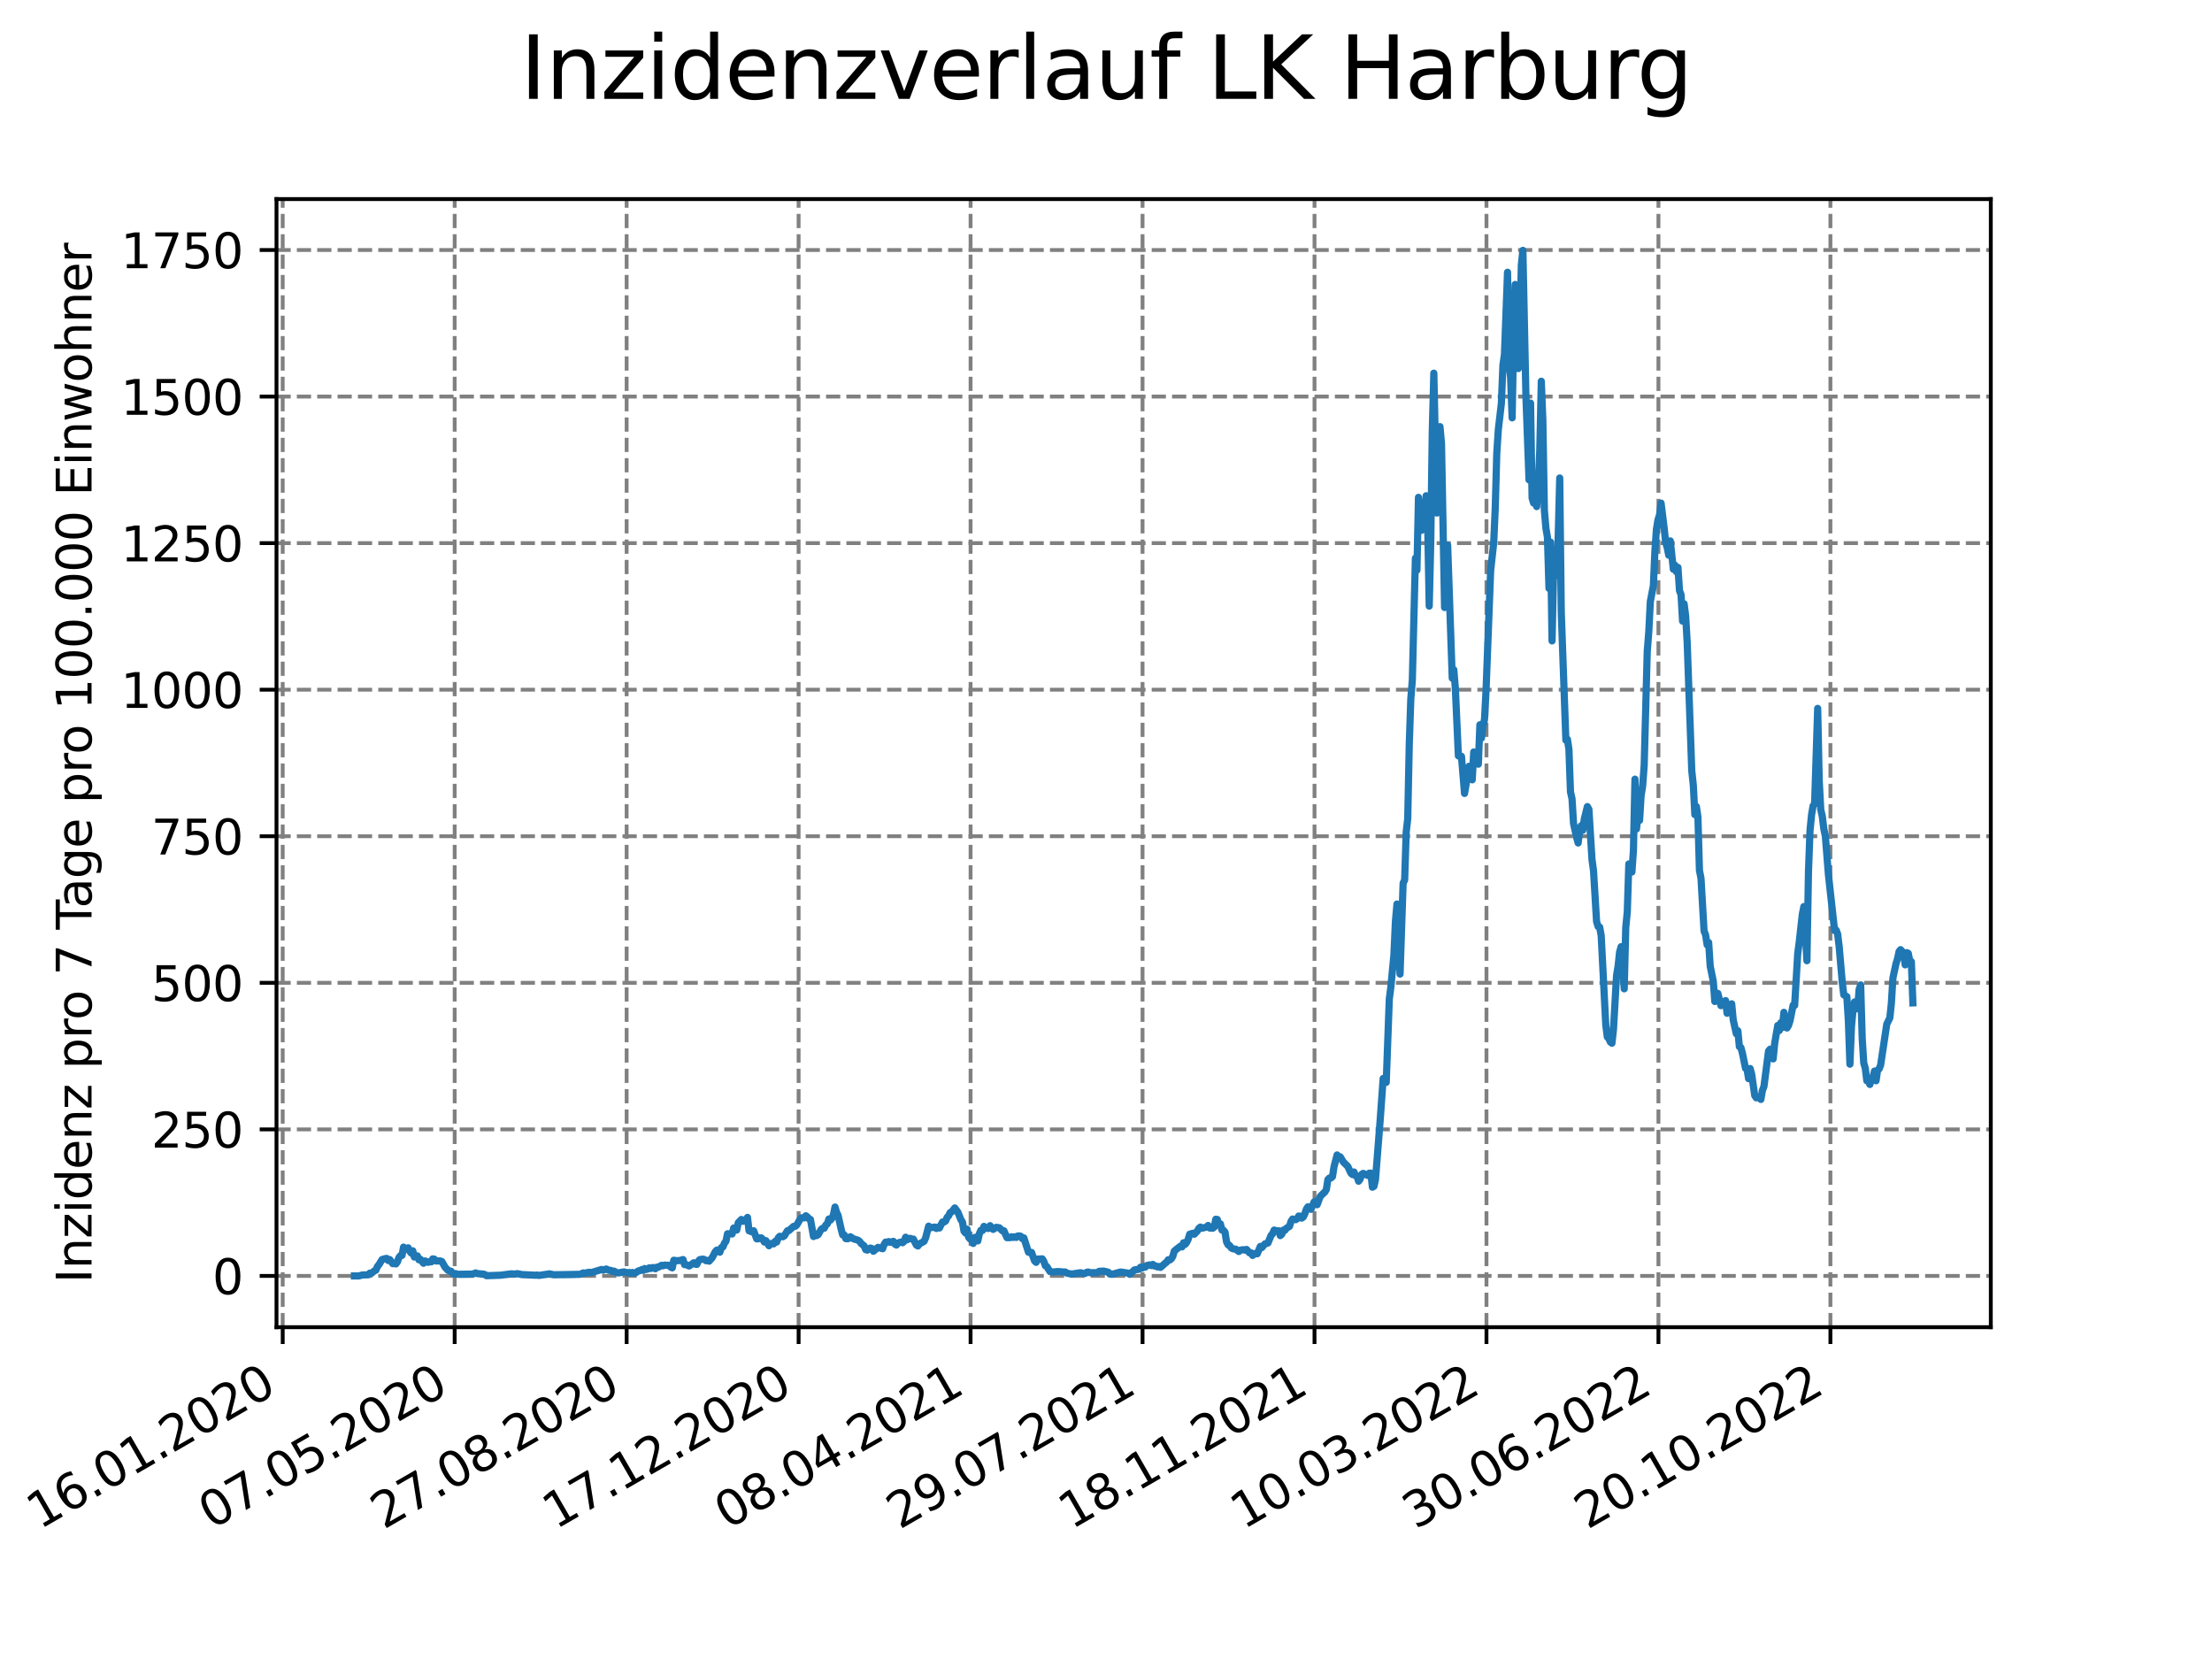 <?xml version="1.0" encoding="utf-8" standalone="no"?>
<!DOCTYPE svg PUBLIC "-//W3C//DTD SVG 1.1//EN"
  "http://www.w3.org/Graphics/SVG/1.1/DTD/svg11.dtd">
<svg xmlns:xlink="http://www.w3.org/1999/xlink" width="460.8pt" height="345.6pt" viewBox="0 0 460.8 345.6" xmlns="http://www.w3.org/2000/svg" version="1.1">
 <defs>
  <style type="text/css">*{stroke-linejoin: round; stroke-linecap: butt}</style>
 </defs>
 <g id="figure_1">
  <g id="patch_1">
   <path d="M 0 345.6 
L 460.8 345.6 
L 460.8 0 
L 0 0 
z
" style="fill: #ffffff"/>
  </g>
  <g id="axes_1">
   <g id="patch_2">
    <path d="M 57.6 276.48 
L 414.72 276.48 
L 414.72 41.472 
L 57.6 41.472 
z
" style="fill: #ffffff"/>
   </g>
   <g id="matplotlib.axis_1">
    <g id="xtick_1">
     <g id="line2d_1">
      <path d="M 58.893 276.48 
L 58.893 41.472 
" clip-path="url(#p49b11132f2)" style="fill: none; stroke-dasharray: 2.96,1.28; stroke-dashoffset: 0; stroke: #808080; stroke-width: 0.8"/>
     </g>
     <g id="line2d_2">
      <defs>
       <path id="m936e5dd5f3" d="M 0 0 
L 0 3.5 
" style="stroke: #000000; stroke-width: 0.8"/>
      </defs>
      <g>
       <use xlink:href="#m936e5dd5f3" x="58.893" y="276.48" style="stroke: #000000; stroke-width: 0.8"/>
      </g>
     </g>
     <g id="text_1">
      <!-- 16.01.2020 -->
      <g transform="translate(8.268 318.689) rotate(-30) scale(0.1 -0.1)">
       <defs>
        <path id="DejaVuSans-31" d="M 794 531 
L 1825 531 
L 1825 4091 
L 703 3866 
L 703 4441 
L 1819 4666 
L 2450 4666 
L 2450 531 
L 3481 531 
L 3481 0 
L 794 0 
L 794 531 
z
" transform="scale(0.016)"/>
        <path id="DejaVuSans-36" d="M 2113 2584 
Q 1688 2584 1439 2293 
Q 1191 2003 1191 1497 
Q 1191 994 1439 701 
Q 1688 409 2113 409 
Q 2538 409 2786 701 
Q 3034 994 3034 1497 
Q 3034 2003 2786 2293 
Q 2538 2584 2113 2584 
z
M 3366 4563 
L 3366 3988 
Q 3128 4100 2886 4159 
Q 2644 4219 2406 4219 
Q 1781 4219 1451 3797 
Q 1122 3375 1075 2522 
Q 1259 2794 1537 2939 
Q 1816 3084 2150 3084 
Q 2853 3084 3261 2657 
Q 3669 2231 3669 1497 
Q 3669 778 3244 343 
Q 2819 -91 2113 -91 
Q 1303 -91 875 529 
Q 447 1150 447 2328 
Q 447 3434 972 4092 
Q 1497 4750 2381 4750 
Q 2619 4750 2861 4703 
Q 3103 4656 3366 4563 
z
" transform="scale(0.016)"/>
        <path id="DejaVuSans-2e" d="M 684 794 
L 1344 794 
L 1344 0 
L 684 0 
L 684 794 
z
" transform="scale(0.016)"/>
        <path id="DejaVuSans-30" d="M 2034 4250 
Q 1547 4250 1301 3770 
Q 1056 3291 1056 2328 
Q 1056 1369 1301 889 
Q 1547 409 2034 409 
Q 2525 409 2770 889 
Q 3016 1369 3016 2328 
Q 3016 3291 2770 3770 
Q 2525 4250 2034 4250 
z
M 2034 4750 
Q 2819 4750 3233 4129 
Q 3647 3509 3647 2328 
Q 3647 1150 3233 529 
Q 2819 -91 2034 -91 
Q 1250 -91 836 529 
Q 422 1150 422 2328 
Q 422 3509 836 4129 
Q 1250 4750 2034 4750 
z
" transform="scale(0.016)"/>
        <path id="DejaVuSans-32" d="M 1228 531 
L 3431 531 
L 3431 0 
L 469 0 
L 469 531 
Q 828 903 1448 1529 
Q 2069 2156 2228 2338 
Q 2531 2678 2651 2914 
Q 2772 3150 2772 3378 
Q 2772 3750 2511 3984 
Q 2250 4219 1831 4219 
Q 1534 4219 1204 4116 
Q 875 4013 500 3803 
L 500 4441 
Q 881 4594 1212 4672 
Q 1544 4750 1819 4750 
Q 2544 4750 2975 4387 
Q 3406 4025 3406 3419 
Q 3406 3131 3298 2873 
Q 3191 2616 2906 2266 
Q 2828 2175 2409 1742 
Q 1991 1309 1228 531 
z
" transform="scale(0.016)"/>
       </defs>
       <use xlink:href="#DejaVuSans-31"/>
       <use xlink:href="#DejaVuSans-36" x="63.623"/>
       <use xlink:href="#DejaVuSans-2e" x="127.246"/>
       <use xlink:href="#DejaVuSans-30" x="159.033"/>
       <use xlink:href="#DejaVuSans-31" x="222.656"/>
       <use xlink:href="#DejaVuSans-2e" x="286.279"/>
       <use xlink:href="#DejaVuSans-32" x="318.066"/>
       <use xlink:href="#DejaVuSans-30" x="381.689"/>
       <use xlink:href="#DejaVuSans-32" x="445.312"/>
       <use xlink:href="#DejaVuSans-30" x="508.936"/>
      </g>
     </g>
    </g>
    <g id="xtick_2">
     <g id="line2d_3">
      <path d="M 94.717 276.48 
L 94.717 41.472 
" clip-path="url(#p49b11132f2)" style="fill: none; stroke-dasharray: 2.96,1.28; stroke-dashoffset: 0; stroke: #808080; stroke-width: 0.8"/>
     </g>
     <g id="line2d_4">
      <g>
       <use xlink:href="#m936e5dd5f3" x="94.717" y="276.48" style="stroke: #000000; stroke-width: 0.8"/>
      </g>
     </g>
     <g id="text_2">
      <!-- 07.05.2020 -->
      <g transform="translate(44.091 318.689) rotate(-30) scale(0.1 -0.1)">
       <defs>
        <path id="DejaVuSans-37" d="M 525 4666 
L 3525 4666 
L 3525 4397 
L 1831 0 
L 1172 0 
L 2766 4134 
L 525 4134 
L 525 4666 
z
" transform="scale(0.016)"/>
        <path id="DejaVuSans-35" d="M 691 4666 
L 3169 4666 
L 3169 4134 
L 1269 4134 
L 1269 2991 
Q 1406 3038 1543 3061 
Q 1681 3084 1819 3084 
Q 2600 3084 3056 2656 
Q 3513 2228 3513 1497 
Q 3513 744 3044 326 
Q 2575 -91 1722 -91 
Q 1428 -91 1123 -41 
Q 819 9 494 109 
L 494 744 
Q 775 591 1075 516 
Q 1375 441 1709 441 
Q 2250 441 2565 725 
Q 2881 1009 2881 1497 
Q 2881 1984 2565 2268 
Q 2250 2553 1709 2553 
Q 1456 2553 1204 2497 
Q 953 2441 691 2322 
L 691 4666 
z
" transform="scale(0.016)"/>
       </defs>
       <use xlink:href="#DejaVuSans-30"/>
       <use xlink:href="#DejaVuSans-37" x="63.623"/>
       <use xlink:href="#DejaVuSans-2e" x="127.246"/>
       <use xlink:href="#DejaVuSans-30" x="159.033"/>
       <use xlink:href="#DejaVuSans-35" x="222.656"/>
       <use xlink:href="#DejaVuSans-2e" x="286.279"/>
       <use xlink:href="#DejaVuSans-32" x="318.066"/>
       <use xlink:href="#DejaVuSans-30" x="381.689"/>
       <use xlink:href="#DejaVuSans-32" x="445.312"/>
       <use xlink:href="#DejaVuSans-30" x="508.936"/>
      </g>
     </g>
    </g>
    <g id="xtick_3">
     <g id="line2d_5">
      <path d="M 130.541 276.48 
L 130.541 41.472 
" clip-path="url(#p49b11132f2)" style="fill: none; stroke-dasharray: 2.96,1.28; stroke-dashoffset: 0; stroke: #808080; stroke-width: 0.8"/>
     </g>
     <g id="line2d_6">
      <g>
       <use xlink:href="#m936e5dd5f3" x="130.541" y="276.48" style="stroke: #000000; stroke-width: 0.8"/>
      </g>
     </g>
     <g id="text_3">
      <!-- 27.08.2020 -->
      <g transform="translate(79.915 318.689) rotate(-30) scale(0.1 -0.1)">
       <defs>
        <path id="DejaVuSans-38" d="M 2034 2216 
Q 1584 2216 1326 1975 
Q 1069 1734 1069 1313 
Q 1069 891 1326 650 
Q 1584 409 2034 409 
Q 2484 409 2743 651 
Q 3003 894 3003 1313 
Q 3003 1734 2745 1975 
Q 2488 2216 2034 2216 
z
M 1403 2484 
Q 997 2584 770 2862 
Q 544 3141 544 3541 
Q 544 4100 942 4425 
Q 1341 4750 2034 4750 
Q 2731 4750 3128 4425 
Q 3525 4100 3525 3541 
Q 3525 3141 3298 2862 
Q 3072 2584 2669 2484 
Q 3125 2378 3379 2068 
Q 3634 1759 3634 1313 
Q 3634 634 3220 271 
Q 2806 -91 2034 -91 
Q 1263 -91 848 271 
Q 434 634 434 1313 
Q 434 1759 690 2068 
Q 947 2378 1403 2484 
z
M 1172 3481 
Q 1172 3119 1398 2916 
Q 1625 2713 2034 2713 
Q 2441 2713 2670 2916 
Q 2900 3119 2900 3481 
Q 2900 3844 2670 4047 
Q 2441 4250 2034 4250 
Q 1625 4250 1398 4047 
Q 1172 3844 1172 3481 
z
" transform="scale(0.016)"/>
       </defs>
       <use xlink:href="#DejaVuSans-32"/>
       <use xlink:href="#DejaVuSans-37" x="63.623"/>
       <use xlink:href="#DejaVuSans-2e" x="127.246"/>
       <use xlink:href="#DejaVuSans-30" x="159.033"/>
       <use xlink:href="#DejaVuSans-38" x="222.656"/>
       <use xlink:href="#DejaVuSans-2e" x="286.279"/>
       <use xlink:href="#DejaVuSans-32" x="318.066"/>
       <use xlink:href="#DejaVuSans-30" x="381.689"/>
       <use xlink:href="#DejaVuSans-32" x="445.312"/>
       <use xlink:href="#DejaVuSans-30" x="508.936"/>
      </g>
     </g>
    </g>
    <g id="xtick_4">
     <g id="line2d_7">
      <path d="M 166.365 276.48 
L 166.365 41.472 
" clip-path="url(#p49b11132f2)" style="fill: none; stroke-dasharray: 2.96,1.28; stroke-dashoffset: 0; stroke: #808080; stroke-width: 0.8"/>
     </g>
     <g id="line2d_8">
      <g>
       <use xlink:href="#m936e5dd5f3" x="166.365" y="276.48" style="stroke: #000000; stroke-width: 0.8"/>
      </g>
     </g>
     <g id="text_4">
      <!-- 17.12.2020 -->
      <g transform="translate(115.739 318.689) rotate(-30) scale(0.1 -0.1)">
       <use xlink:href="#DejaVuSans-31"/>
       <use xlink:href="#DejaVuSans-37" x="63.623"/>
       <use xlink:href="#DejaVuSans-2e" x="127.246"/>
       <use xlink:href="#DejaVuSans-31" x="159.033"/>
       <use xlink:href="#DejaVuSans-32" x="222.656"/>
       <use xlink:href="#DejaVuSans-2e" x="286.279"/>
       <use xlink:href="#DejaVuSans-32" x="318.066"/>
       <use xlink:href="#DejaVuSans-30" x="381.689"/>
       <use xlink:href="#DejaVuSans-32" x="445.312"/>
       <use xlink:href="#DejaVuSans-30" x="508.936"/>
      </g>
     </g>
    </g>
    <g id="xtick_5">
     <g id="line2d_9">
      <path d="M 202.189 276.48 
L 202.189 41.472 
" clip-path="url(#p49b11132f2)" style="fill: none; stroke-dasharray: 2.96,1.28; stroke-dashoffset: 0; stroke: #808080; stroke-width: 0.8"/>
     </g>
     <g id="line2d_10">
      <g>
       <use xlink:href="#m936e5dd5f3" x="202.189" y="276.48" style="stroke: #000000; stroke-width: 0.8"/>
      </g>
     </g>
     <g id="text_5">
      <!-- 08.04.2021 -->
      <g transform="translate(151.563 318.689) rotate(-30) scale(0.1 -0.1)">
       <defs>
        <path id="DejaVuSans-34" d="M 2419 4116 
L 825 1625 
L 2419 1625 
L 2419 4116 
z
M 2253 4666 
L 3047 4666 
L 3047 1625 
L 3713 1625 
L 3713 1100 
L 3047 1100 
L 3047 0 
L 2419 0 
L 2419 1100 
L 313 1100 
L 313 1709 
L 2253 4666 
z
" transform="scale(0.016)"/>
       </defs>
       <use xlink:href="#DejaVuSans-30"/>
       <use xlink:href="#DejaVuSans-38" x="63.623"/>
       <use xlink:href="#DejaVuSans-2e" x="127.246"/>
       <use xlink:href="#DejaVuSans-30" x="159.033"/>
       <use xlink:href="#DejaVuSans-34" x="222.656"/>
       <use xlink:href="#DejaVuSans-2e" x="286.279"/>
       <use xlink:href="#DejaVuSans-32" x="318.066"/>
       <use xlink:href="#DejaVuSans-30" x="381.689"/>
       <use xlink:href="#DejaVuSans-32" x="445.312"/>
       <use xlink:href="#DejaVuSans-31" x="508.936"/>
      </g>
     </g>
    </g>
    <g id="xtick_6">
     <g id="line2d_11">
      <path d="M 238.013 276.48 
L 238.013 41.472 
" clip-path="url(#p49b11132f2)" style="fill: none; stroke-dasharray: 2.96,1.28; stroke-dashoffset: 0; stroke: #808080; stroke-width: 0.8"/>
     </g>
     <g id="line2d_12">
      <g>
       <use xlink:href="#m936e5dd5f3" x="238.013" y="276.48" style="stroke: #000000; stroke-width: 0.8"/>
      </g>
     </g>
     <g id="text_6">
      <!-- 29.07.2021 -->
      <g transform="translate(187.387 318.689) rotate(-30) scale(0.1 -0.1)">
       <defs>
        <path id="DejaVuSans-39" d="M 703 97 
L 703 672 
Q 941 559 1184 500 
Q 1428 441 1663 441 
Q 2288 441 2617 861 
Q 2947 1281 2994 2138 
Q 2813 1869 2534 1725 
Q 2256 1581 1919 1581 
Q 1219 1581 811 2004 
Q 403 2428 403 3163 
Q 403 3881 828 4315 
Q 1253 4750 1959 4750 
Q 2769 4750 3195 4129 
Q 3622 3509 3622 2328 
Q 3622 1225 3098 567 
Q 2575 -91 1691 -91 
Q 1453 -91 1209 -44 
Q 966 3 703 97 
z
M 1959 2075 
Q 2384 2075 2632 2365 
Q 2881 2656 2881 3163 
Q 2881 3666 2632 3958 
Q 2384 4250 1959 4250 
Q 1534 4250 1286 3958 
Q 1038 3666 1038 3163 
Q 1038 2656 1286 2365 
Q 1534 2075 1959 2075 
z
" transform="scale(0.016)"/>
       </defs>
       <use xlink:href="#DejaVuSans-32"/>
       <use xlink:href="#DejaVuSans-39" x="63.623"/>
       <use xlink:href="#DejaVuSans-2e" x="127.246"/>
       <use xlink:href="#DejaVuSans-30" x="159.033"/>
       <use xlink:href="#DejaVuSans-37" x="222.656"/>
       <use xlink:href="#DejaVuSans-2e" x="286.279"/>
       <use xlink:href="#DejaVuSans-32" x="318.066"/>
       <use xlink:href="#DejaVuSans-30" x="381.689"/>
       <use xlink:href="#DejaVuSans-32" x="445.312"/>
       <use xlink:href="#DejaVuSans-31" x="508.936"/>
      </g>
     </g>
    </g>
    <g id="xtick_7">
     <g id="line2d_13">
      <path d="M 273.836 276.48 
L 273.836 41.472 
" clip-path="url(#p49b11132f2)" style="fill: none; stroke-dasharray: 2.96,1.28; stroke-dashoffset: 0; stroke: #808080; stroke-width: 0.8"/>
     </g>
     <g id="line2d_14">
      <g>
       <use xlink:href="#m936e5dd5f3" x="273.836" y="276.48" style="stroke: #000000; stroke-width: 0.8"/>
      </g>
     </g>
     <g id="text_7">
      <!-- 18.11.2021 -->
      <g transform="translate(223.211 318.689) rotate(-30) scale(0.1 -0.1)">
       <use xlink:href="#DejaVuSans-31"/>
       <use xlink:href="#DejaVuSans-38" x="63.623"/>
       <use xlink:href="#DejaVuSans-2e" x="127.246"/>
       <use xlink:href="#DejaVuSans-31" x="159.033"/>
       <use xlink:href="#DejaVuSans-31" x="222.656"/>
       <use xlink:href="#DejaVuSans-2e" x="286.279"/>
       <use xlink:href="#DejaVuSans-32" x="318.066"/>
       <use xlink:href="#DejaVuSans-30" x="381.689"/>
       <use xlink:href="#DejaVuSans-32" x="445.312"/>
       <use xlink:href="#DejaVuSans-31" x="508.936"/>
      </g>
     </g>
    </g>
    <g id="xtick_8">
     <g id="line2d_15">
      <path d="M 309.66 276.48 
L 309.66 41.472 
" clip-path="url(#p49b11132f2)" style="fill: none; stroke-dasharray: 2.96,1.28; stroke-dashoffset: 0; stroke: #808080; stroke-width: 0.8"/>
     </g>
     <g id="line2d_16">
      <g>
       <use xlink:href="#m936e5dd5f3" x="309.66" y="276.48" style="stroke: #000000; stroke-width: 0.8"/>
      </g>
     </g>
     <g id="text_8">
      <!-- 10.03.2022 -->
      <g transform="translate(259.035 318.689) rotate(-30) scale(0.1 -0.1)">
       <defs>
        <path id="DejaVuSans-33" d="M 2597 2516 
Q 3050 2419 3304 2112 
Q 3559 1806 3559 1356 
Q 3559 666 3084 287 
Q 2609 -91 1734 -91 
Q 1441 -91 1130 -33 
Q 819 25 488 141 
L 488 750 
Q 750 597 1062 519 
Q 1375 441 1716 441 
Q 2309 441 2620 675 
Q 2931 909 2931 1356 
Q 2931 1769 2642 2001 
Q 2353 2234 1838 2234 
L 1294 2234 
L 1294 2753 
L 1863 2753 
Q 2328 2753 2575 2939 
Q 2822 3125 2822 3475 
Q 2822 3834 2567 4026 
Q 2313 4219 1838 4219 
Q 1578 4219 1281 4162 
Q 984 4106 628 3988 
L 628 4550 
Q 988 4650 1302 4700 
Q 1616 4750 1894 4750 
Q 2613 4750 3031 4423 
Q 3450 4097 3450 3541 
Q 3450 3153 3228 2886 
Q 3006 2619 2597 2516 
z
" transform="scale(0.016)"/>
       </defs>
       <use xlink:href="#DejaVuSans-31"/>
       <use xlink:href="#DejaVuSans-30" x="63.623"/>
       <use xlink:href="#DejaVuSans-2e" x="127.246"/>
       <use xlink:href="#DejaVuSans-30" x="159.033"/>
       <use xlink:href="#DejaVuSans-33" x="222.656"/>
       <use xlink:href="#DejaVuSans-2e" x="286.279"/>
       <use xlink:href="#DejaVuSans-32" x="318.066"/>
       <use xlink:href="#DejaVuSans-30" x="381.689"/>
       <use xlink:href="#DejaVuSans-32" x="445.312"/>
       <use xlink:href="#DejaVuSans-32" x="508.936"/>
      </g>
     </g>
    </g>
    <g id="xtick_9">
     <g id="line2d_17">
      <path d="M 345.484 276.48 
L 345.484 41.472 
" clip-path="url(#p49b11132f2)" style="fill: none; stroke-dasharray: 2.96,1.28; stroke-dashoffset: 0; stroke: #808080; stroke-width: 0.8"/>
     </g>
     <g id="line2d_18">
      <g>
       <use xlink:href="#m936e5dd5f3" x="345.484" y="276.48" style="stroke: #000000; stroke-width: 0.8"/>
      </g>
     </g>
     <g id="text_9">
      <!-- 30.06.2022 -->
      <g transform="translate(294.859 318.689) rotate(-30) scale(0.1 -0.1)">
       <use xlink:href="#DejaVuSans-33"/>
       <use xlink:href="#DejaVuSans-30" x="63.623"/>
       <use xlink:href="#DejaVuSans-2e" x="127.246"/>
       <use xlink:href="#DejaVuSans-30" x="159.033"/>
       <use xlink:href="#DejaVuSans-36" x="222.656"/>
       <use xlink:href="#DejaVuSans-2e" x="286.279"/>
       <use xlink:href="#DejaVuSans-32" x="318.066"/>
       <use xlink:href="#DejaVuSans-30" x="381.689"/>
       <use xlink:href="#DejaVuSans-32" x="445.312"/>
       <use xlink:href="#DejaVuSans-32" x="508.936"/>
      </g>
     </g>
    </g>
    <g id="xtick_10">
     <g id="line2d_19">
      <path d="M 381.308 276.48 
L 381.308 41.472 
" clip-path="url(#p49b11132f2)" style="fill: none; stroke-dasharray: 2.96,1.28; stroke-dashoffset: 0; stroke: #808080; stroke-width: 0.8"/>
     </g>
     <g id="line2d_20">
      <g>
       <use xlink:href="#m936e5dd5f3" x="381.308" y="276.48" style="stroke: #000000; stroke-width: 0.8"/>
      </g>
     </g>
     <g id="text_10">
      <!-- 20.10.2022 -->
      <g transform="translate(330.683 318.689) rotate(-30) scale(0.1 -0.1)">
       <use xlink:href="#DejaVuSans-32"/>
       <use xlink:href="#DejaVuSans-30" x="63.623"/>
       <use xlink:href="#DejaVuSans-2e" x="127.246"/>
       <use xlink:href="#DejaVuSans-31" x="159.033"/>
       <use xlink:href="#DejaVuSans-30" x="222.656"/>
       <use xlink:href="#DejaVuSans-2e" x="286.279"/>
       <use xlink:href="#DejaVuSans-32" x="318.066"/>
       <use xlink:href="#DejaVuSans-30" x="381.689"/>
       <use xlink:href="#DejaVuSans-32" x="445.312"/>
       <use xlink:href="#DejaVuSans-32" x="508.936"/>
      </g>
     </g>
    </g>
   </g>
   <g id="matplotlib.axis_2">
    <g id="ytick_1">
     <g id="line2d_21">
      <path d="M 57.6 265.798 
L 414.72 265.798 
" clip-path="url(#p49b11132f2)" style="fill: none; stroke-dasharray: 2.96,1.28; stroke-dashoffset: 0; stroke: #808080; stroke-width: 0.8"/>
     </g>
     <g id="line2d_22">
      <defs>
       <path id="m82ab605f6d" d="M 0 0 
L -3.5 0 
" style="stroke: #000000; stroke-width: 0.8"/>
      </defs>
      <g>
       <use xlink:href="#m82ab605f6d" x="57.6" y="265.798" style="stroke: #000000; stroke-width: 0.8"/>
      </g>
     </g>
     <g id="text_11">
      <!-- 0 -->
      <g transform="translate(44.237 269.597) scale(0.1 -0.1)">
       <use xlink:href="#DejaVuSans-30"/>
      </g>
     </g>
    </g>
    <g id="ytick_2">
     <g id="line2d_23">
      <path d="M 57.6 235.267 
L 414.72 235.267 
" clip-path="url(#p49b11132f2)" style="fill: none; stroke-dasharray: 2.96,1.28; stroke-dashoffset: 0; stroke: #808080; stroke-width: 0.8"/>
     </g>
     <g id="line2d_24">
      <g>
       <use xlink:href="#m82ab605f6d" x="57.6" y="235.267" style="stroke: #000000; stroke-width: 0.8"/>
      </g>
     </g>
     <g id="text_12">
      <!-- 250 -->
      <g transform="translate(31.512 239.066) scale(0.1 -0.1)">
       <use xlink:href="#DejaVuSans-32"/>
       <use xlink:href="#DejaVuSans-35" x="63.623"/>
       <use xlink:href="#DejaVuSans-30" x="127.246"/>
      </g>
     </g>
    </g>
    <g id="ytick_3">
     <g id="line2d_25">
      <path d="M 57.6 204.736 
L 414.72 204.736 
" clip-path="url(#p49b11132f2)" style="fill: none; stroke-dasharray: 2.96,1.28; stroke-dashoffset: 0; stroke: #808080; stroke-width: 0.8"/>
     </g>
     <g id="line2d_26">
      <g>
       <use xlink:href="#m82ab605f6d" x="57.6" y="204.736" style="stroke: #000000; stroke-width: 0.8"/>
      </g>
     </g>
     <g id="text_13">
      <!-- 500 -->
      <g transform="translate(31.512 208.535) scale(0.1 -0.1)">
       <use xlink:href="#DejaVuSans-35"/>
       <use xlink:href="#DejaVuSans-30" x="63.623"/>
       <use xlink:href="#DejaVuSans-30" x="127.246"/>
      </g>
     </g>
    </g>
    <g id="ytick_4">
     <g id="line2d_27">
      <path d="M 57.6 174.205 
L 414.72 174.205 
" clip-path="url(#p49b11132f2)" style="fill: none; stroke-dasharray: 2.96,1.28; stroke-dashoffset: 0; stroke: #808080; stroke-width: 0.8"/>
     </g>
     <g id="line2d_28">
      <g>
       <use xlink:href="#m82ab605f6d" x="57.6" y="174.205" style="stroke: #000000; stroke-width: 0.8"/>
      </g>
     </g>
     <g id="text_14">
      <!-- 750 -->
      <g transform="translate(31.512 178.004) scale(0.1 -0.1)">
       <use xlink:href="#DejaVuSans-37"/>
       <use xlink:href="#DejaVuSans-35" x="63.623"/>
       <use xlink:href="#DejaVuSans-30" x="127.246"/>
      </g>
     </g>
    </g>
    <g id="ytick_5">
     <g id="line2d_29">
      <path d="M 57.6 143.673 
L 414.72 143.673 
" clip-path="url(#p49b11132f2)" style="fill: none; stroke-dasharray: 2.96,1.28; stroke-dashoffset: 0; stroke: #808080; stroke-width: 0.8"/>
     </g>
     <g id="line2d_30">
      <g>
       <use xlink:href="#m82ab605f6d" x="57.6" y="143.673" style="stroke: #000000; stroke-width: 0.8"/>
      </g>
     </g>
     <g id="text_15">
      <!-- 1000 -->
      <g transform="translate(25.15 147.473) scale(0.1 -0.1)">
       <use xlink:href="#DejaVuSans-31"/>
       <use xlink:href="#DejaVuSans-30" x="63.623"/>
       <use xlink:href="#DejaVuSans-30" x="127.246"/>
       <use xlink:href="#DejaVuSans-30" x="190.869"/>
      </g>
     </g>
    </g>
    <g id="ytick_6">
     <g id="line2d_31">
      <path d="M 57.6 113.142 
L 414.72 113.142 
" clip-path="url(#p49b11132f2)" style="fill: none; stroke-dasharray: 2.96,1.28; stroke-dashoffset: 0; stroke: #808080; stroke-width: 0.8"/>
     </g>
     <g id="line2d_32">
      <g>
       <use xlink:href="#m82ab605f6d" x="57.6" y="113.142" style="stroke: #000000; stroke-width: 0.8"/>
      </g>
     </g>
     <g id="text_16">
      <!-- 1250 -->
      <g transform="translate(25.15 116.942) scale(0.1 -0.1)">
       <use xlink:href="#DejaVuSans-31"/>
       <use xlink:href="#DejaVuSans-32" x="63.623"/>
       <use xlink:href="#DejaVuSans-35" x="127.246"/>
       <use xlink:href="#DejaVuSans-30" x="190.869"/>
      </g>
     </g>
    </g>
    <g id="ytick_7">
     <g id="line2d_33">
      <path d="M 57.6 82.611 
L 414.72 82.611 
" clip-path="url(#p49b11132f2)" style="fill: none; stroke-dasharray: 2.96,1.28; stroke-dashoffset: 0; stroke: #808080; stroke-width: 0.8"/>
     </g>
     <g id="line2d_34">
      <g>
       <use xlink:href="#m82ab605f6d" x="57.6" y="82.611" style="stroke: #000000; stroke-width: 0.8"/>
      </g>
     </g>
     <g id="text_17">
      <!-- 1500 -->
      <g transform="translate(25.15 86.41) scale(0.1 -0.1)">
       <use xlink:href="#DejaVuSans-31"/>
       <use xlink:href="#DejaVuSans-35" x="63.623"/>
       <use xlink:href="#DejaVuSans-30" x="127.246"/>
       <use xlink:href="#DejaVuSans-30" x="190.869"/>
      </g>
     </g>
    </g>
    <g id="ytick_8">
     <g id="line2d_35">
      <path d="M 57.6 52.08 
L 414.72 52.08 
" clip-path="url(#p49b11132f2)" style="fill: none; stroke-dasharray: 2.96,1.28; stroke-dashoffset: 0; stroke: #808080; stroke-width: 0.8"/>
     </g>
     <g id="line2d_36">
      <g>
       <use xlink:href="#m82ab605f6d" x="57.6" y="52.08" style="stroke: #000000; stroke-width: 0.8"/>
      </g>
     </g>
     <g id="text_18">
      <!-- 1750 -->
      <g transform="translate(25.15 55.879) scale(0.1 -0.1)">
       <use xlink:href="#DejaVuSans-31"/>
       <use xlink:href="#DejaVuSans-37" x="63.623"/>
       <use xlink:href="#DejaVuSans-35" x="127.246"/>
       <use xlink:href="#DejaVuSans-30" x="190.869"/>
      </g>
     </g>
    </g>
    <g id="text_19">
     <!-- Inzidenz pro 7 Tage pro 100.000 Einwohner -->
     <g transform="translate(19.07 267.301) rotate(-90) scale(0.1 -0.1)">
      <defs>
       <path id="DejaVuSans-49" d="M 628 4666 
L 1259 4666 
L 1259 0 
L 628 0 
L 628 4666 
z
" transform="scale(0.016)"/>
       <path id="DejaVuSans-6e" d="M 3513 2113 
L 3513 0 
L 2938 0 
L 2938 2094 
Q 2938 2591 2744 2837 
Q 2550 3084 2163 3084 
Q 1697 3084 1428 2787 
Q 1159 2491 1159 1978 
L 1159 0 
L 581 0 
L 581 3500 
L 1159 3500 
L 1159 2956 
Q 1366 3272 1645 3428 
Q 1925 3584 2291 3584 
Q 2894 3584 3203 3211 
Q 3513 2838 3513 2113 
z
" transform="scale(0.016)"/>
       <path id="DejaVuSans-7a" d="M 353 3500 
L 3084 3500 
L 3084 2975 
L 922 459 
L 3084 459 
L 3084 0 
L 275 0 
L 275 525 
L 2438 3041 
L 353 3041 
L 353 3500 
z
" transform="scale(0.016)"/>
       <path id="DejaVuSans-69" d="M 603 3500 
L 1178 3500 
L 1178 0 
L 603 0 
L 603 3500 
z
M 603 4863 
L 1178 4863 
L 1178 4134 
L 603 4134 
L 603 4863 
z
" transform="scale(0.016)"/>
       <path id="DejaVuSans-64" d="M 2906 2969 
L 2906 4863 
L 3481 4863 
L 3481 0 
L 2906 0 
L 2906 525 
Q 2725 213 2448 61 
Q 2172 -91 1784 -91 
Q 1150 -91 751 415 
Q 353 922 353 1747 
Q 353 2572 751 3078 
Q 1150 3584 1784 3584 
Q 2172 3584 2448 3432 
Q 2725 3281 2906 2969 
z
M 947 1747 
Q 947 1113 1208 752 
Q 1469 391 1925 391 
Q 2381 391 2643 752 
Q 2906 1113 2906 1747 
Q 2906 2381 2643 2742 
Q 2381 3103 1925 3103 
Q 1469 3103 1208 2742 
Q 947 2381 947 1747 
z
" transform="scale(0.016)"/>
       <path id="DejaVuSans-65" d="M 3597 1894 
L 3597 1613 
L 953 1613 
Q 991 1019 1311 708 
Q 1631 397 2203 397 
Q 2534 397 2845 478 
Q 3156 559 3463 722 
L 3463 178 
Q 3153 47 2828 -22 
Q 2503 -91 2169 -91 
Q 1331 -91 842 396 
Q 353 884 353 1716 
Q 353 2575 817 3079 
Q 1281 3584 2069 3584 
Q 2775 3584 3186 3129 
Q 3597 2675 3597 1894 
z
M 3022 2063 
Q 3016 2534 2758 2815 
Q 2500 3097 2075 3097 
Q 1594 3097 1305 2825 
Q 1016 2553 972 2059 
L 3022 2063 
z
" transform="scale(0.016)"/>
       <path id="DejaVuSans-20" transform="scale(0.016)"/>
       <path id="DejaVuSans-70" d="M 1159 525 
L 1159 -1331 
L 581 -1331 
L 581 3500 
L 1159 3500 
L 1159 2969 
Q 1341 3281 1617 3432 
Q 1894 3584 2278 3584 
Q 2916 3584 3314 3078 
Q 3713 2572 3713 1747 
Q 3713 922 3314 415 
Q 2916 -91 2278 -91 
Q 1894 -91 1617 61 
Q 1341 213 1159 525 
z
M 3116 1747 
Q 3116 2381 2855 2742 
Q 2594 3103 2138 3103 
Q 1681 3103 1420 2742 
Q 1159 2381 1159 1747 
Q 1159 1113 1420 752 
Q 1681 391 2138 391 
Q 2594 391 2855 752 
Q 3116 1113 3116 1747 
z
" transform="scale(0.016)"/>
       <path id="DejaVuSans-72" d="M 2631 2963 
Q 2534 3019 2420 3045 
Q 2306 3072 2169 3072 
Q 1681 3072 1420 2755 
Q 1159 2438 1159 1844 
L 1159 0 
L 581 0 
L 581 3500 
L 1159 3500 
L 1159 2956 
Q 1341 3275 1631 3429 
Q 1922 3584 2338 3584 
Q 2397 3584 2469 3576 
Q 2541 3569 2628 3553 
L 2631 2963 
z
" transform="scale(0.016)"/>
       <path id="DejaVuSans-6f" d="M 1959 3097 
Q 1497 3097 1228 2736 
Q 959 2375 959 1747 
Q 959 1119 1226 758 
Q 1494 397 1959 397 
Q 2419 397 2687 759 
Q 2956 1122 2956 1747 
Q 2956 2369 2687 2733 
Q 2419 3097 1959 3097 
z
M 1959 3584 
Q 2709 3584 3137 3096 
Q 3566 2609 3566 1747 
Q 3566 888 3137 398 
Q 2709 -91 1959 -91 
Q 1206 -91 779 398 
Q 353 888 353 1747 
Q 353 2609 779 3096 
Q 1206 3584 1959 3584 
z
" transform="scale(0.016)"/>
       <path id="DejaVuSans-54" d="M -19 4666 
L 3928 4666 
L 3928 4134 
L 2272 4134 
L 2272 0 
L 1638 0 
L 1638 4134 
L -19 4134 
L -19 4666 
z
" transform="scale(0.016)"/>
       <path id="DejaVuSans-61" d="M 2194 1759 
Q 1497 1759 1228 1600 
Q 959 1441 959 1056 
Q 959 750 1161 570 
Q 1363 391 1709 391 
Q 2188 391 2477 730 
Q 2766 1069 2766 1631 
L 2766 1759 
L 2194 1759 
z
M 3341 1997 
L 3341 0 
L 2766 0 
L 2766 531 
Q 2569 213 2275 61 
Q 1981 -91 1556 -91 
Q 1019 -91 701 211 
Q 384 513 384 1019 
Q 384 1609 779 1909 
Q 1175 2209 1959 2209 
L 2766 2209 
L 2766 2266 
Q 2766 2663 2505 2880 
Q 2244 3097 1772 3097 
Q 1472 3097 1187 3025 
Q 903 2953 641 2809 
L 641 3341 
Q 956 3463 1253 3523 
Q 1550 3584 1831 3584 
Q 2591 3584 2966 3190 
Q 3341 2797 3341 1997 
z
" transform="scale(0.016)"/>
       <path id="DejaVuSans-67" d="M 2906 1791 
Q 2906 2416 2648 2759 
Q 2391 3103 1925 3103 
Q 1463 3103 1205 2759 
Q 947 2416 947 1791 
Q 947 1169 1205 825 
Q 1463 481 1925 481 
Q 2391 481 2648 825 
Q 2906 1169 2906 1791 
z
M 3481 434 
Q 3481 -459 3084 -895 
Q 2688 -1331 1869 -1331 
Q 1566 -1331 1297 -1286 
Q 1028 -1241 775 -1147 
L 775 -588 
Q 1028 -725 1275 -790 
Q 1522 -856 1778 -856 
Q 2344 -856 2625 -561 
Q 2906 -266 2906 331 
L 2906 616 
Q 2728 306 2450 153 
Q 2172 0 1784 0 
Q 1141 0 747 490 
Q 353 981 353 1791 
Q 353 2603 747 3093 
Q 1141 3584 1784 3584 
Q 2172 3584 2450 3431 
Q 2728 3278 2906 2969 
L 2906 3500 
L 3481 3500 
L 3481 434 
z
" transform="scale(0.016)"/>
       <path id="DejaVuSans-45" d="M 628 4666 
L 3578 4666 
L 3578 4134 
L 1259 4134 
L 1259 2753 
L 3481 2753 
L 3481 2222 
L 1259 2222 
L 1259 531 
L 3634 531 
L 3634 0 
L 628 0 
L 628 4666 
z
" transform="scale(0.016)"/>
       <path id="DejaVuSans-77" d="M 269 3500 
L 844 3500 
L 1563 769 
L 2278 3500 
L 2956 3500 
L 3675 769 
L 4391 3500 
L 4966 3500 
L 4050 0 
L 3372 0 
L 2619 2869 
L 1863 0 
L 1184 0 
L 269 3500 
z
" transform="scale(0.016)"/>
       <path id="DejaVuSans-68" d="M 3513 2113 
L 3513 0 
L 2938 0 
L 2938 2094 
Q 2938 2591 2744 2837 
Q 2550 3084 2163 3084 
Q 1697 3084 1428 2787 
Q 1159 2491 1159 1978 
L 1159 0 
L 581 0 
L 581 4863 
L 1159 4863 
L 1159 2956 
Q 1366 3272 1645 3428 
Q 1925 3584 2291 3584 
Q 2894 3584 3203 3211 
Q 3513 2838 3513 2113 
z
" transform="scale(0.016)"/>
      </defs>
      <use xlink:href="#DejaVuSans-49"/>
      <use xlink:href="#DejaVuSans-6e" x="29.492"/>
      <use xlink:href="#DejaVuSans-7a" x="92.871"/>
      <use xlink:href="#DejaVuSans-69" x="145.361"/>
      <use xlink:href="#DejaVuSans-64" x="173.145"/>
      <use xlink:href="#DejaVuSans-65" x="236.621"/>
      <use xlink:href="#DejaVuSans-6e" x="298.145"/>
      <use xlink:href="#DejaVuSans-7a" x="361.523"/>
      <use xlink:href="#DejaVuSans-20" x="414.014"/>
      <use xlink:href="#DejaVuSans-70" x="445.801"/>
      <use xlink:href="#DejaVuSans-72" x="509.277"/>
      <use xlink:href="#DejaVuSans-6f" x="548.141"/>
      <use xlink:href="#DejaVuSans-20" x="609.322"/>
      <use xlink:href="#DejaVuSans-37" x="641.109"/>
      <use xlink:href="#DejaVuSans-20" x="704.732"/>
      <use xlink:href="#DejaVuSans-54" x="736.52"/>
      <use xlink:href="#DejaVuSans-61" x="781.104"/>
      <use xlink:href="#DejaVuSans-67" x="842.383"/>
      <use xlink:href="#DejaVuSans-65" x="905.859"/>
      <use xlink:href="#DejaVuSans-20" x="967.383"/>
      <use xlink:href="#DejaVuSans-70" x="999.17"/>
      <use xlink:href="#DejaVuSans-72" x="1062.646"/>
      <use xlink:href="#DejaVuSans-6f" x="1101.51"/>
      <use xlink:href="#DejaVuSans-20" x="1162.691"/>
      <use xlink:href="#DejaVuSans-31" x="1194.479"/>
      <use xlink:href="#DejaVuSans-30" x="1258.102"/>
      <use xlink:href="#DejaVuSans-30" x="1321.725"/>
      <use xlink:href="#DejaVuSans-2e" x="1385.348"/>
      <use xlink:href="#DejaVuSans-30" x="1417.135"/>
      <use xlink:href="#DejaVuSans-30" x="1480.758"/>
      <use xlink:href="#DejaVuSans-30" x="1544.381"/>
      <use xlink:href="#DejaVuSans-20" x="1608.004"/>
      <use xlink:href="#DejaVuSans-45" x="1639.791"/>
      <use xlink:href="#DejaVuSans-69" x="1702.975"/>
      <use xlink:href="#DejaVuSans-6e" x="1730.758"/>
      <use xlink:href="#DejaVuSans-77" x="1794.137"/>
      <use xlink:href="#DejaVuSans-6f" x="1875.924"/>
      <use xlink:href="#DejaVuSans-68" x="1937.105"/>
      <use xlink:href="#DejaVuSans-6e" x="2000.484"/>
      <use xlink:href="#DejaVuSans-65" x="2063.863"/>
      <use xlink:href="#DejaVuSans-72" x="2125.387"/>
     </g>
    </g>
   </g>
   <g id="line2d_37">
    <path d="M 73.833 265.798 
L 74.792 265.798 
L 75.432 265.606 
L 76.711 265.558 
L 77.031 265.222 
L 77.351 265.27 
L 77.991 264.742 
L 78.311 264.598 
L 78.631 263.83 
L 78.95 263.446 
L 79.59 262.39 
L 80.23 262.198 
L 80.55 262.15 
L 80.87 262.582 
L 81.189 262.39 
L 81.829 263.254 
L 82.149 263.11 
L 82.469 263.302 
L 82.789 262.87 
L 83.109 261.958 
L 83.428 261.574 
L 83.748 261.526 
L 84.068 259.798 
L 84.388 260.134 
L 84.708 260.134 
L 85.028 259.942 
L 85.348 260.662 
L 85.667 261.046 
L 85.987 260.566 
L 86.307 261.862 
L 86.947 261.622 
L 87.267 262.438 
L 87.587 262.342 
L 88.226 263.158 
L 88.546 262.678 
L 89.186 262.966 
L 89.506 262.822 
L 89.826 262.87 
L 90.145 262.246 
L 90.465 262.294 
L 90.785 262.678 
L 91.745 262.678 
L 92.065 262.822 
L 92.704 263.974 
L 93.344 264.646 
L 93.984 264.838 
L 94.304 265.27 
L 94.623 265.414 
L 94.943 265.318 
L 95.263 265.462 
L 98.462 265.414 
L 99.101 265.174 
L 99.421 265.318 
L 100.701 265.414 
L 101.021 265.51 
L 101.34 265.75 
L 104.219 265.654 
L 106.458 265.366 
L 107.418 265.414 
L 107.738 265.318 
L 108.697 265.51 
L 110.616 265.606 
L 111.576 265.654 
L 111.896 265.606 
L 112.216 265.702 
L 114.455 265.366 
L 115.414 265.558 
L 120.852 265.462 
L 121.491 265.174 
L 121.811 265.222 
L 122.771 265.03 
L 123.091 265.126 
L 125.33 264.454 
L 125.65 264.598 
L 126.289 264.358 
L 126.929 264.646 
L 127.249 264.646 
L 127.569 264.886 
L 127.889 264.79 
L 128.528 265.126 
L 128.848 265.174 
L 129.808 264.982 
L 130.128 264.982 
L 130.767 265.174 
L 131.087 265.078 
L 131.407 265.222 
L 131.727 265.078 
L 132.047 265.222 
L 132.367 265.174 
L 133.006 264.742 
L 133.326 264.694 
L 133.646 264.502 
L 133.966 264.646 
L 134.286 264.262 
L 134.605 264.454 
L 134.925 264.358 
L 135.245 264.118 
L 135.565 264.262 
L 135.885 264.07 
L 136.205 264.07 
L 136.525 264.31 
L 136.844 263.974 
L 137.164 263.974 
L 137.804 263.59 
L 138.124 263.686 
L 138.444 263.542 
L 139.403 263.59 
L 139.723 263.974 
L 140.043 264.118 
L 140.363 262.534 
L 141.003 262.63 
L 141.642 262.582 
L 142.282 262.39 
L 142.602 263.446 
L 142.922 263.446 
L 143.561 263.734 
L 144.521 263.062 
L 144.841 263.35 
L 145.161 263.398 
L 145.481 262.726 
L 145.8 262.39 
L 146.44 262.294 
L 146.76 262.39 
L 147.08 262.63 
L 147.4 262.582 
L 147.72 262.726 
L 148.359 262.006 
L 148.999 260.758 
L 149.319 260.422 
L 149.639 260.422 
L 149.959 260.854 
L 150.278 259.894 
L 150.598 259.75 
L 150.918 258.982 
L 151.238 258.55 
L 151.558 257.014 
L 151.878 257.062 
L 152.198 256.966 
L 152.517 257.062 
L 152.837 255.814 
L 153.477 256.246 
L 153.797 254.71 
L 154.437 254.038 
L 154.756 254.422 
L 155.076 254.182 
L 155.396 254.086 
L 155.716 253.606 
L 156.036 256.39 
L 156.676 256.63 
L 156.995 256.39 
L 157.635 258.07 
L 157.955 258.07 
L 158.275 257.878 
L 158.595 257.878 
L 158.915 258.214 
L 159.234 258.742 
L 159.554 258.454 
L 160.194 259.51 
L 160.514 259.078 
L 160.834 259.03 
L 161.154 259.126 
L 161.473 258.598 
L 161.793 258.742 
L 162.113 257.878 
L 162.433 257.542 
L 163.073 257.638 
L 163.393 257.446 
L 164.032 256.39 
L 164.352 256.342 
L 165.312 255.478 
L 165.632 255.478 
L 165.951 255.238 
L 166.591 254.134 
L 166.911 253.702 
L 167.551 253.702 
L 167.871 253.27 
L 168.19 253.51 
L 168.51 253.894 
L 168.83 254.038 
L 169.47 257.59 
L 169.79 257.35 
L 170.11 257.398 
L 170.429 257.206 
L 171.069 256.102 
L 171.389 255.862 
L 171.709 255.862 
L 172.029 255.19 
L 172.349 254.95 
L 172.668 253.942 
L 172.988 254.182 
L 173.308 253.798 
L 173.628 253.03 
L 173.948 251.446 
L 174.268 252.55 
L 174.588 253.174 
L 175.227 256.054 
L 175.547 257.254 
L 175.867 257.254 
L 176.187 258.022 
L 176.507 258.07 
L 176.827 257.974 
L 177.146 257.638 
L 177.786 258.07 
L 178.426 258.262 
L 178.746 258.358 
L 179.066 258.598 
L 179.385 259.03 
L 180.025 259.558 
L 180.345 260.326 
L 180.665 260.422 
L 181.305 259.99 
L 181.624 260.086 
L 181.944 260.662 
L 182.904 259.846 
L 183.863 260.134 
L 184.183 259.222 
L 184.503 258.742 
L 184.823 258.79 
L 185.143 258.646 
L 185.463 258.79 
L 186.102 258.598 
L 186.422 259.174 
L 186.742 259.366 
L 187.062 258.934 
L 187.702 258.742 
L 188.022 258.886 
L 188.341 258.598 
L 188.661 257.734 
L 188.981 258.262 
L 189.301 258.022 
L 189.621 257.974 
L 189.941 258.118 
L 190.261 258.118 
L 190.9 259.366 
L 191.22 259.558 
L 191.54 259.126 
L 192.5 258.598 
L 192.819 257.878 
L 193.459 255.43 
L 193.779 255.766 
L 194.739 255.622 
L 195.058 255.91 
L 195.378 255.622 
L 195.698 255.814 
L 196.338 254.566 
L 196.658 254.566 
L 196.978 254.374 
L 197.297 253.606 
L 197.617 253.27 
L 197.937 252.598 
L 198.257 252.454 
L 198.897 251.638 
L 199.536 252.502 
L 200.176 254.086 
L 200.496 254.566 
L 200.816 256.486 
L 201.136 256.87 
L 201.456 256.054 
L 201.775 257.734 
L 202.095 258.118 
L 202.415 258.262 
L 202.735 259.03 
L 203.055 257.782 
L 203.375 257.734 
L 203.695 258.502 
L 204.014 257.014 
L 204.334 256.294 
L 204.654 256.342 
L 204.974 255.478 
L 205.294 255.862 
L 205.934 255.91 
L 206.253 255.334 
L 206.893 256.102 
L 207.533 255.67 
L 208.173 255.766 
L 208.812 256.39 
L 209.132 256.39 
L 209.772 257.83 
L 210.412 257.83 
L 210.731 257.638 
L 211.051 257.782 
L 211.371 257.638 
L 211.691 257.782 
L 212.011 257.494 
L 212.331 257.446 
L 212.651 257.542 
L 212.97 258.022 
L 213.29 257.878 
L 214.25 260.854 
L 214.57 260.95 
L 214.89 260.902 
L 215.529 262.678 
L 215.849 262.966 
L 216.169 262.294 
L 217.129 262.246 
L 217.448 262.774 
L 217.768 263.686 
L 218.088 263.878 
L 218.728 264.886 
L 219.368 264.982 
L 220.327 264.886 
L 221.607 264.982 
L 221.926 264.982 
L 222.246 265.222 
L 223.206 265.414 
L 225.125 265.126 
L 225.765 265.318 
L 226.085 265.27 
L 226.404 265.03 
L 226.724 264.982 
L 227.044 265.126 
L 228.643 265.126 
L 228.963 264.838 
L 229.923 264.79 
L 230.882 265.03 
L 231.202 265.414 
L 231.842 265.414 
L 233.441 264.982 
L 235.041 265.222 
L 235.36 265.462 
L 236.32 264.55 
L 237.279 264.406 
L 237.599 263.974 
L 237.919 264.166 
L 238.239 263.878 
L 238.559 263.974 
L 238.879 263.638 
L 239.518 263.494 
L 239.838 263.638 
L 240.158 263.398 
L 240.478 263.734 
L 240.798 263.734 
L 241.118 263.926 
L 241.438 263.83 
L 241.757 264.022 
L 242.717 263.158 
L 243.037 262.918 
L 243.357 262.438 
L 243.677 262.486 
L 243.996 262.246 
L 244.316 261.718 
L 244.636 260.614 
L 245.276 260.086 
L 245.916 259.606 
L 246.235 259.75 
L 246.555 258.886 
L 246.875 259.222 
L 247.195 258.838 
L 247.515 258.166 
L 247.835 257.11 
L 248.474 256.918 
L 248.794 257.11 
L 249.434 256.438 
L 249.754 255.862 
L 250.074 255.622 
L 250.394 255.862 
L 251.353 255.622 
L 251.673 255.286 
L 251.993 255.814 
L 252.633 255.862 
L 252.952 255.622 
L 253.272 253.99 
L 253.592 254.038 
L 253.912 255.19 
L 254.232 254.95 
L 254.552 256.246 
L 254.872 256.294 
L 255.191 256.678 
L 255.511 258.694 
L 255.831 259.318 
L 256.151 259.462 
L 256.471 259.942 
L 256.791 260.134 
L 257.43 260.23 
L 258.07 260.71 
L 258.39 260.422 
L 259.03 260.326 
L 259.35 260.422 
L 259.669 260.278 
L 260.309 260.998 
L 260.629 260.998 
L 260.949 261.526 
L 261.269 261.142 
L 261.908 261.19 
L 262.548 259.654 
L 262.868 259.894 
L 263.508 259.126 
L 264.147 258.934 
L 264.787 257.35 
L 265.107 257.014 
L 265.427 256.246 
L 266.067 256.438 
L 266.386 256.39 
L 266.706 257.398 
L 267.026 257.11 
L 267.346 256.246 
L 267.666 256.294 
L 267.986 255.862 
L 268.625 255.478 
L 268.945 254.422 
L 269.265 253.942 
L 269.905 254.086 
L 270.225 253.894 
L 270.545 253.318 
L 270.864 253.366 
L 271.184 253.75 
L 271.504 253.51 
L 271.824 252.838 
L 272.144 251.878 
L 272.464 251.398 
L 272.784 251.542 
L 273.103 251.926 
L 273.743 250.39 
L 274.063 250.246 
L 274.383 250.966 
L 275.023 249.238 
L 275.662 248.614 
L 275.982 248.326 
L 276.302 247.798 
L 276.622 245.734 
L 276.942 245.398 
L 277.262 245.398 
L 277.581 245.11 
L 277.901 243.046 
L 278.541 240.598 
L 278.861 241.222 
L 279.181 240.982 
L 279.82 242.038 
L 280.78 242.998 
L 281.42 244.39 
L 281.74 244.678 
L 282.059 244.15 
L 282.379 244.918 
L 282.699 245.014 
L 283.019 246.07 
L 283.339 245.638 
L 283.659 244.63 
L 283.979 244.438 
L 284.618 244.726 
L 284.938 244.87 
L 285.258 244.39 
L 285.578 244.39 
L 285.898 247.318 
L 286.218 247.126 
L 286.537 245.734 
L 287.497 233.59 
L 288.137 224.663 
L 288.457 224.711 
L 288.776 225.479 
L 289.416 208.103 
L 289.736 205.655 
L 290.376 198.935 
L 290.696 191.927 
L 291.015 188.327 
L 291.655 202.919 
L 292.295 183.959 
L 292.615 183.336 
L 292.935 173.352 
L 293.254 170.568 
L 293.574 155.112 
L 293.894 145.656 
L 294.214 141.672 
L 294.854 116.281 
L 295.174 118.777 
L 295.493 103.609 
L 295.813 109.177 
L 296.133 110.473 
L 296.453 107.929 
L 296.773 107.737 
L 297.093 103.273 
L 297.413 109.177 
L 297.732 126.265 
L 298.052 112.873 
L 298.372 89.737 
L 298.692 77.738 
L 299.332 106.873 
L 299.652 100.153 
L 299.971 88.873 
L 300.291 92.377 
L 300.931 126.553 
L 301.251 121.801 
L 301.571 113.593 
L 302.53 141.288 
L 302.85 139.512 
L 303.17 143.304 
L 303.81 157.464 
L 304.13 157.608 
L 304.449 157.56 
L 305.089 165.288 
L 305.409 163.464 
L 305.729 160.92 
L 306.049 159.624 
L 306.369 160.776 
L 306.688 162.456 
L 307.008 156.648 
L 307.648 158.088 
L 307.968 159.192 
L 308.288 150.984 
L 308.608 153.768 
L 308.927 151.224 
L 309.247 149.88 
L 309.567 143.88 
L 310.527 118.873 
L 311.166 113.065 
L 311.486 105.865 
L 311.806 94.441 
L 312.126 89.497 
L 312.766 84.026 
L 313.086 76.058 
L 313.405 73.85 
L 314.045 56.714 
L 314.365 75.818 
L 314.685 78.602 
L 315.005 87.049 
L 315.325 69.962 
L 315.644 59.258 
L 316.284 76.778 
L 316.604 69.482 
L 316.924 55.178 
L 317.244 52.154 
L 317.883 82.73 
L 318.523 99.961 
L 318.843 83.978 
L 319.163 103.753 
L 319.483 104.809 
L 319.803 103.705 
L 320.122 105.529 
L 320.442 101.449 
L 320.762 93.769 
L 321.082 79.418 
L 321.402 87.481 
L 321.722 106.297 
L 322.042 110.041 
L 322.361 111.913 
L 322.681 122.569 
L 323.001 112.921 
L 323.321 133.513 
L 323.641 119.017 
L 323.961 115.705 
L 324.281 119.881 
L 324.6 111.961 
L 324.92 99.577 
L 325.24 127.561 
L 326.2 154.2 
L 326.52 154.008 
L 326.839 156.12 
L 327.159 164.952 
L 327.479 166.392 
L 327.799 171.576 
L 328.439 174.456 
L 328.759 175.608 
L 329.078 172.968 
L 329.398 172.008 
L 329.718 172.968 
L 330.038 170.616 
L 330.678 168.024 
L 330.998 168.6 
L 331.637 179.016 
L 331.957 181.368 
L 332.597 191.975 
L 332.917 193.031 
L 333.237 193.127 
L 333.556 194.903 
L 334.516 213.575 
L 334.836 216.023 
L 335.156 216.359 
L 335.476 217.079 
L 335.795 217.319 
L 336.115 214.439 
L 336.755 203.255 
L 337.075 201.287 
L 337.395 198.311 
L 337.715 197.207 
L 338.034 200.471 
L 338.354 205.991 
L 338.674 193.223 
L 338.994 189.959 
L 339.314 179.976 
L 339.634 181.416 
L 339.953 181.656 
L 340.273 177.192 
L 340.593 162.312 
L 340.913 172.68 
L 341.233 169.848 
L 341.553 170.904 
L 341.873 165.72 
L 342.192 163.752 
L 342.512 159.432 
L 343.152 135.672 
L 343.472 131.641 
L 343.792 125.305 
L 344.431 121.993 
L 344.751 114.745 
L 345.071 110.233 
L 345.391 108.265 
L 345.711 107.305 
L 346.031 104.809 
L 346.67 109.993 
L 346.99 113.017 
L 347.31 114.073 
L 347.63 115.657 
L 347.95 112.681 
L 348.59 118.585 
L 348.909 117.721 
L 349.229 119.113 
L 349.549 118.201 
L 349.869 123.049 
L 350.189 123.865 
L 350.509 129.385 
L 350.829 125.785 
L 351.148 128.281 
L 351.468 133.753 
L 352.428 160.584 
L 352.748 163.56 
L 353.068 169.704 
L 353.387 168.024 
L 353.707 170.184 
L 354.027 181.32 
L 354.347 182.952 
L 354.987 193.943 
L 355.307 194.759 
L 355.626 196.823 
L 355.946 196.343 
L 356.266 201.287 
L 356.906 204.407 
L 357.226 208.631 
L 357.546 206.855 
L 357.865 206.951 
L 358.505 209.495 
L 358.825 208.775 
L 359.145 208.967 
L 359.465 208.439 
L 359.785 211.079 
L 360.104 209.255 
L 360.424 209.879 
L 360.744 209.111 
L 361.064 212.471 
L 361.704 215.351 
L 362.024 214.727 
L 362.343 218.039 
L 362.663 218.231 
L 362.983 219.431 
L 363.623 222.551 
L 363.943 222.743 
L 364.263 224.711 
L 364.582 222.599 
L 364.902 223.751 
L 365.542 228.215 
L 365.862 228.695 
L 366.502 228.599 
L 366.821 229.031 
L 367.141 227.159 
L 367.461 226.343 
L 368.421 218.951 
L 368.741 218.567 
L 369.38 220.583 
L 369.7 217.319 
L 370.34 213.623 
L 370.66 214.679 
L 370.98 213.047 
L 371.299 214.055 
L 371.619 210.887 
L 371.939 213.095 
L 372.259 214.151 
L 372.579 213.623 
L 372.899 212.615 
L 373.538 209.399 
L 373.858 209.447 
L 374.498 198.647 
L 374.818 196.199 
L 375.458 190.439 
L 375.777 188.855 
L 376.417 200.135 
L 376.737 181.608 
L 377.057 173.016 
L 377.377 169.752 
L 377.697 167.88 
L 378.016 167.448 
L 378.656 147.576 
L 378.976 162.6 
L 379.296 168.648 
L 379.616 170.04 
L 379.936 172.68 
L 380.255 174.168 
L 380.895 182.232 
L 382.175 193.847 
L 382.494 193.751 
L 382.814 194.567 
L 383.134 197.207 
L 383.774 204.599 
L 384.094 207.239 
L 384.733 207.623 
L 385.053 212.711 
L 385.373 221.687 
L 385.693 213.863 
L 386.013 210.407 
L 386.333 208.727 
L 386.653 208.919 
L 386.972 210.167 
L 387.292 206.087 
L 387.612 205.175 
L 387.932 216.311 
L 388.252 221.447 
L 388.572 222.551 
L 388.892 225.143 
L 389.211 225.191 
L 389.531 225.911 
L 389.851 224.615 
L 390.171 224.423 
L 390.491 223.127 
L 390.811 225.143 
L 391.131 222.935 
L 391.45 222.695 
L 391.77 221.879 
L 393.05 213.335 
L 393.689 212.039 
L 394.009 208.967 
L 394.329 203.735 
L 394.969 200.759 
L 395.289 199.751 
L 395.609 198.215 
L 395.928 197.831 
L 396.568 198.551 
L 396.888 200.999 
L 397.208 198.455 
L 397.528 198.599 
L 397.848 200.231 
L 398.167 200.327 
L 398.487 208.919 
L 398.487 208.919 
" clip-path="url(#p49b11132f2)" style="fill: none; stroke: #1f77b4; stroke-width: 1.5; stroke-linecap: square"/>
   </g>
   <g id="patch_3">
    <path d="M 57.6 276.48 
L 57.6 41.472 
" style="fill: none; stroke: #000000; stroke-width: 0.8; stroke-linejoin: miter; stroke-linecap: square"/>
   </g>
   <g id="patch_4">
    <path d="M 414.72 276.48 
L 414.72 41.472 
" style="fill: none; stroke: #000000; stroke-width: 0.8; stroke-linejoin: miter; stroke-linecap: square"/>
   </g>
   <g id="patch_5">
    <path d="M 57.6 276.48 
L 414.72 276.48 
" style="fill: none; stroke: #000000; stroke-width: 0.8; stroke-linejoin: miter; stroke-linecap: square"/>
   </g>
   <g id="patch_6">
    <path d="M 57.6 41.472 
L 414.72 41.472 
" style="fill: none; stroke: #000000; stroke-width: 0.8; stroke-linejoin: miter; stroke-linecap: square"/>
   </g>
  </g>
  <g id="text_20">
   <!-- Inzidenzverlauf LK Harburg -->
   <g transform="translate(108.392 20.589) scale(0.18 -0.18)">
    <defs>
     <path id="DejaVuSans-76" d="M 191 3500 
L 800 3500 
L 1894 563 
L 2988 3500 
L 3597 3500 
L 2284 0 
L 1503 0 
L 191 3500 
z
" transform="scale(0.016)"/>
     <path id="DejaVuSans-6c" d="M 603 4863 
L 1178 4863 
L 1178 0 
L 603 0 
L 603 4863 
z
" transform="scale(0.016)"/>
     <path id="DejaVuSans-75" d="M 544 1381 
L 544 3500 
L 1119 3500 
L 1119 1403 
Q 1119 906 1312 657 
Q 1506 409 1894 409 
Q 2359 409 2629 706 
Q 2900 1003 2900 1516 
L 2900 3500 
L 3475 3500 
L 3475 0 
L 2900 0 
L 2900 538 
Q 2691 219 2414 64 
Q 2138 -91 1772 -91 
Q 1169 -91 856 284 
Q 544 659 544 1381 
z
M 1991 3584 
L 1991 3584 
z
" transform="scale(0.016)"/>
     <path id="DejaVuSans-66" d="M 2375 4863 
L 2375 4384 
L 1825 4384 
Q 1516 4384 1395 4259 
Q 1275 4134 1275 3809 
L 1275 3500 
L 2222 3500 
L 2222 3053 
L 1275 3053 
L 1275 0 
L 697 0 
L 697 3053 
L 147 3053 
L 147 3500 
L 697 3500 
L 697 3744 
Q 697 4328 969 4595 
Q 1241 4863 1831 4863 
L 2375 4863 
z
" transform="scale(0.016)"/>
     <path id="DejaVuSans-4c" d="M 628 4666 
L 1259 4666 
L 1259 531 
L 3531 531 
L 3531 0 
L 628 0 
L 628 4666 
z
" transform="scale(0.016)"/>
     <path id="DejaVuSans-4b" d="M 628 4666 
L 1259 4666 
L 1259 2694 
L 3353 4666 
L 4166 4666 
L 1850 2491 
L 4331 0 
L 3500 0 
L 1259 2247 
L 1259 0 
L 628 0 
L 628 4666 
z
" transform="scale(0.016)"/>
     <path id="DejaVuSans-48" d="M 628 4666 
L 1259 4666 
L 1259 2753 
L 3553 2753 
L 3553 4666 
L 4184 4666 
L 4184 0 
L 3553 0 
L 3553 2222 
L 1259 2222 
L 1259 0 
L 628 0 
L 628 4666 
z
" transform="scale(0.016)"/>
     <path id="DejaVuSans-62" d="M 3116 1747 
Q 3116 2381 2855 2742 
Q 2594 3103 2138 3103 
Q 1681 3103 1420 2742 
Q 1159 2381 1159 1747 
Q 1159 1113 1420 752 
Q 1681 391 2138 391 
Q 2594 391 2855 752 
Q 3116 1113 3116 1747 
z
M 1159 2969 
Q 1341 3281 1617 3432 
Q 1894 3584 2278 3584 
Q 2916 3584 3314 3078 
Q 3713 2572 3713 1747 
Q 3713 922 3314 415 
Q 2916 -91 2278 -91 
Q 1894 -91 1617 61 
Q 1341 213 1159 525 
L 1159 0 
L 581 0 
L 581 4863 
L 1159 4863 
L 1159 2969 
z
" transform="scale(0.016)"/>
    </defs>
    <use xlink:href="#DejaVuSans-49"/>
    <use xlink:href="#DejaVuSans-6e" x="29.492"/>
    <use xlink:href="#DejaVuSans-7a" x="92.871"/>
    <use xlink:href="#DejaVuSans-69" x="145.361"/>
    <use xlink:href="#DejaVuSans-64" x="173.145"/>
    <use xlink:href="#DejaVuSans-65" x="236.621"/>
    <use xlink:href="#DejaVuSans-6e" x="298.145"/>
    <use xlink:href="#DejaVuSans-7a" x="361.523"/>
    <use xlink:href="#DejaVuSans-76" x="414.014"/>
    <use xlink:href="#DejaVuSans-65" x="473.193"/>
    <use xlink:href="#DejaVuSans-72" x="534.717"/>
    <use xlink:href="#DejaVuSans-6c" x="575.83"/>
    <use xlink:href="#DejaVuSans-61" x="603.613"/>
    <use xlink:href="#DejaVuSans-75" x="664.893"/>
    <use xlink:href="#DejaVuSans-66" x="728.271"/>
    <use xlink:href="#DejaVuSans-20" x="763.477"/>
    <use xlink:href="#DejaVuSans-4c" x="795.264"/>
    <use xlink:href="#DejaVuSans-4b" x="850.977"/>
    <use xlink:href="#DejaVuSans-20" x="916.553"/>
    <use xlink:href="#DejaVuSans-48" x="948.34"/>
    <use xlink:href="#DejaVuSans-61" x="1023.535"/>
    <use xlink:href="#DejaVuSans-72" x="1084.814"/>
    <use xlink:href="#DejaVuSans-62" x="1125.928"/>
    <use xlink:href="#DejaVuSans-75" x="1189.404"/>
    <use xlink:href="#DejaVuSans-72" x="1252.783"/>
    <use xlink:href="#DejaVuSans-67" x="1292.146"/>
   </g>
  </g>
 </g>
 <defs>
  <clipPath id="p49b11132f2">
   <rect x="57.6" y="41.472" width="357.12" height="235.008"/>
  </clipPath>
 </defs>
</svg>
